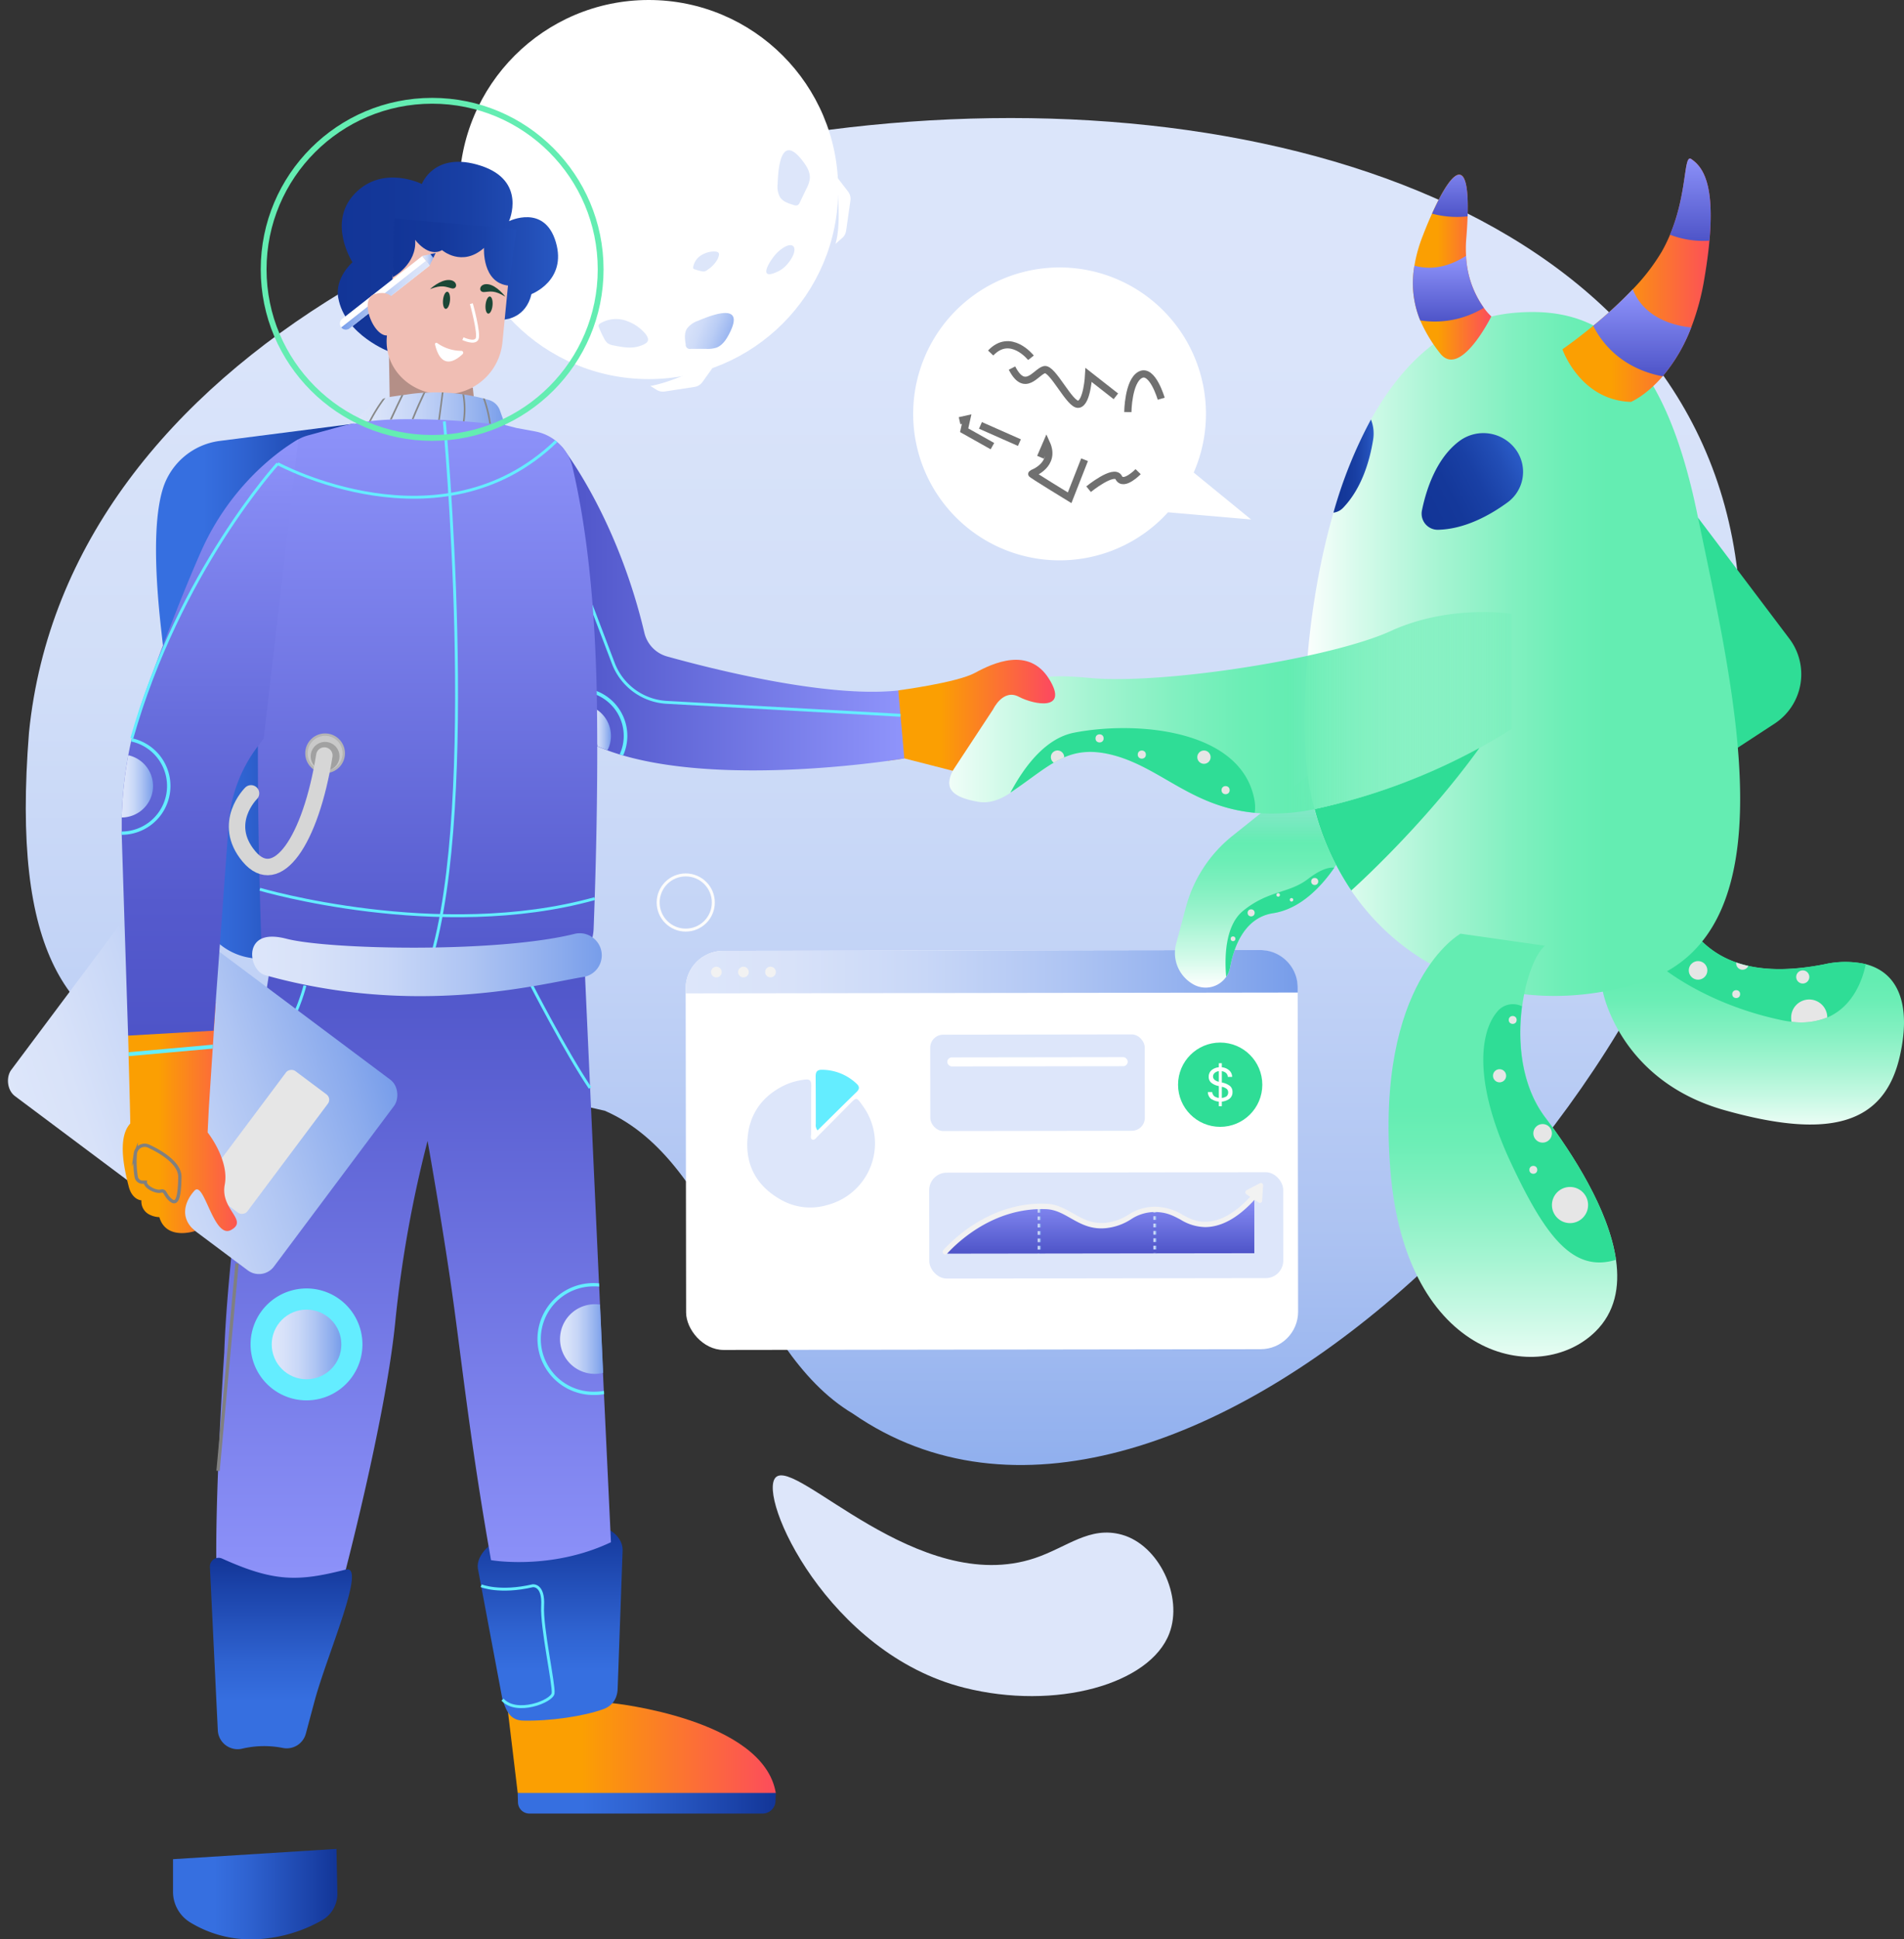 <svg xmlns="http://www.w3.org/2000/svg" xmlns:xlink="http://www.w3.org/1999/xlink" width="637.277" height="648.874" viewBox="0 0 637.277 648.874">
  <rect x="0" y="0" width="637.277" height="648.874" fill="#333333" stroke="none"/>
  <defs>
    <linearGradient id="linear-gradient" x1="0.5" y1="1" x2="0.5" gradientUnits="objectBoundingBox">
      <stop offset="0" stop-color="#779dea"/>
      <stop offset="0.1" stop-color="#91b0ee"/>
      <stop offset="0.23" stop-color="#adc3f2"/>
      <stop offset="0.38" stop-color="#c2d3f6"/>
      <stop offset="0.54" stop-color="#d1def8"/>
      <stop offset="0.72" stop-color="#dae4fa"/>
      <stop offset="1" stop-color="#dde6fa"/>
    </linearGradient>
    <linearGradient id="linear-gradient-2" x1="0.536" y1="1.306" x2="-0.362" y2="1.033" gradientUnits="objectBoundingBox">
      <stop offset="0" stop-color="#9cb7f0"/>
      <stop offset="0.03" stop-color="#9fb9f1"/>
      <stop offset="0.26" stop-color="#bacdf5"/>
      <stop offset="0.5" stop-color="#cedbf8"/>
      <stop offset="0.75" stop-color="#d9e3f9"/>
      <stop offset="1" stop-color="#dde6fa"/>
    </linearGradient>
    <linearGradient id="linear-gradient-3" y1="0.5" x2="1" y2="0.5" gradientUnits="objectBoundingBox">
      <stop offset="0" stop-color="#dde6fa"/>
      <stop offset="0.17" stop-color="#d8e2f9"/>
      <stop offset="0.39" stop-color="#c8d7f7"/>
      <stop offset="0.62" stop-color="#afc5f3"/>
      <stop offset="0.88" stop-color="#8babed"/>
      <stop offset="1" stop-color="#779dea"/>
    </linearGradient>
    <linearGradient id="linear-gradient-4" x1="0.5" y1="1" x2="0.5" gradientUnits="objectBoundingBox">
      <stop offset="0" stop-color="#4e54c8"/>
      <stop offset="1" stop-color="#8f94fb"/>
    </linearGradient>
    <linearGradient id="linear-gradient-5" x1="-0.01" y1="0.5" y2="0.5" xlink:href="#linear-gradient-3"/>
    <linearGradient id="linear-gradient-6" x1="-0.01" y1="0.5" y2="0.5" xlink:href="#linear-gradient-3"/>
    <linearGradient id="linear-gradient-7" x1="0.5" y1="1" x2="0.5" gradientUnits="objectBoundingBox">
      <stop offset="0" stop-color="#fff"/>
      <stop offset="0.13" stop-color="#d2fae9"/>
      <stop offset="0.29" stop-color="#a3f4d1"/>
      <stop offset="0.43" stop-color="#81f0c0"/>
      <stop offset="0.54" stop-color="#6ceeb6"/>
      <stop offset="0.62" stop-color="#64edb2"/>
    </linearGradient>
    <linearGradient id="linear-gradient-8" x1="0.5" y1="1" x2="0.5" gradientUnits="objectBoundingBox">
      <stop offset="0" stop-color="#fff"/>
      <stop offset="0.13" stop-color="#d2fae9"/>
      <stop offset="0.29" stop-color="#a3f4d1"/>
      <stop offset="0.43" stop-color="#81f0c0"/>
      <stop offset="0.54" stop-color="#6ceeb6"/>
      <stop offset="0.62" stop-color="#64edb2"/>
      <stop offset="1" stop-color="#64edb2" stop-opacity="0.2"/>
    </linearGradient>
    <linearGradient id="linear-gradient-9" x1="0" y1="0.5" x2="1" y2="0.5" xlink:href="#linear-gradient-7"/>
    <linearGradient id="linear-gradient-10" x1="0" y1="0.5" x2="1" y2="0.5" xlink:href="#linear-gradient-8"/>
    <linearGradient id="linear-gradient-11" x1="0.5" y1="1" x2="0.5" y2="0" xlink:href="#linear-gradient-7"/>
    <linearGradient id="linear-gradient-12" x1="-0.057" y1="0.744" x2="0.967" y2="0.239" gradientUnits="objectBoundingBox">
      <stop offset="0" stop-color="#123597"/>
      <stop offset="0.31" stop-color="#14389a"/>
      <stop offset="0.58" stop-color="#1940a5"/>
      <stop offset="0.83" stop-color="#224eb6"/>
      <stop offset="1" stop-color="#2a5bc7"/>
    </linearGradient>
    <linearGradient id="linear-gradient-13" x1="0" y1="0.5" x2="1" y2="0.5" xlink:href="#linear-gradient-12"/>
    <linearGradient id="linear-gradient-14" x1="0.001" y1="0.5" x2="1" y2="0.5" gradientUnits="objectBoundingBox">
      <stop offset="0" stop-color="#fb9f02"/>
      <stop offset="0.32" stop-color="#fb9f02"/>
      <stop offset="1" stop-color="#fc4c5c"/>
    </linearGradient>
    <linearGradient id="linear-gradient-15" x1="0" y1="0.5" y2="0.5" xlink:href="#linear-gradient-14"/>
    <linearGradient id="linear-gradient-16" x1="0.5" x2="0.5" xlink:href="#linear-gradient-4"/>
    <linearGradient id="linear-gradient-17" x1="0.5" x2="0.5" xlink:href="#linear-gradient-4"/>
    <linearGradient id="linear-gradient-18" x1="0.5" y1="1.001" x2="0.5" xlink:href="#linear-gradient-4"/>
    <linearGradient id="linear-gradient-19" x1="0.5" y1="0.999" x2="0.5" xlink:href="#linear-gradient-4"/>
    <linearGradient id="linear-gradient-20" x1="0" y1="0.5" x2="1" y2="0.5" xlink:href="#linear-gradient-12"/>
    <linearGradient id="linear-gradient-22" y1="0.497" x2="1" y2="0.497" gradientUnits="objectBoundingBox">
      <stop offset="0" stop-color="#123597"/>
      <stop offset="0.29" stop-color="#14389b"/>
      <stop offset="0.58" stop-color="#1a42a7"/>
      <stop offset="0.87" stop-color="#2452bc"/>
      <stop offset="1" stop-color="#2a5bc7"/>
    </linearGradient>
    <linearGradient id="linear-gradient-23" y1="0.499" x2="1" y2="0.499" gradientUnits="objectBoundingBox">
      <stop offset="0" stop-color="#779dea"/>
      <stop offset="0.12" stop-color="#8babed"/>
      <stop offset="0.38" stop-color="#afc5f3"/>
      <stop offset="0.61" stop-color="#c8d7f7"/>
      <stop offset="0.83" stop-color="#d8e2f9"/>
      <stop offset="1" stop-color="#dde6fa"/>
    </linearGradient>
    <linearGradient id="linear-gradient-24" x1="-0.001" y1="0.5" x2="1.271" y2="0.5" xlink:href="#linear-gradient-22"/>
    <linearGradient id="linear-gradient-25" x1="0" y1="0.5" y2="0.5" xlink:href="#linear-gradient-14"/>
    <linearGradient id="linear-gradient-26" x1="0" y1="0.5" x2="1" y2="0.5" xlink:href="#linear-gradient-4"/>
    <linearGradient id="linear-gradient-27" x1="-0.008" y1="0.499" x2="0.992" y2="0.499" xlink:href="#linear-gradient-3"/>
    <linearGradient id="linear-gradient-28" y1="0.5" x2="1" y2="0.5" gradientUnits="objectBoundingBox">
      <stop offset="0" stop-color="#366fe0"/>
      <stop offset="0.25" stop-color="#366fe0"/>
      <stop offset="0.45" stop-color="#2f63d1"/>
      <stop offset="0.84" stop-color="#1b43a9"/>
      <stop offset="1" stop-color="#123597"/>
    </linearGradient>
    <linearGradient id="linear-gradient-29" x1="0" y1="0.5" y2="0.5" xlink:href="#linear-gradient-14"/>
    <linearGradient id="linear-gradient-30" x1="0.5" y1="1" x2="0.5" y2="-0.001" xlink:href="#linear-gradient-28"/>
    <linearGradient id="linear-gradient-31" x1="0.5" y1="1" x2="0.5" gradientUnits="objectBoundingBox">
      <stop offset="0" stop-color="#8f94fb"/>
      <stop offset="1" stop-color="#4e54c8"/>
    </linearGradient>
    <linearGradient id="linear-gradient-32" x1="-0.001" y1="0.5" y2="0.5" xlink:href="#linear-gradient-28"/>
    <linearGradient id="linear-gradient-33" x1="0.024" y1="0.991" x2="0.976" y2="0.009" xlink:href="#linear-gradient-3"/>
    <linearGradient id="linear-gradient-34" x1="0" y1="0.5" y2="0.5" xlink:href="#linear-gradient-14"/>
    <linearGradient id="linear-gradient-35" x1="0.5" x2="0.5" xlink:href="#linear-gradient-4"/>
    <linearGradient id="linear-gradient-36" x1="0.5" y1="1" x2="0.5" gradientUnits="objectBoundingBox">
      <stop offset="0" stop-color="#4e54c8"/>
      <stop offset="0.22" stop-color="#555acd"/>
      <stop offset="0.53" stop-color="#676ddc"/>
      <stop offset="0.9" stop-color="#858af3"/>
      <stop offset="1" stop-color="#8f94fb"/>
    </linearGradient>
    <linearGradient id="linear-gradient-37" x1="0" y1="0.497" y2="0.497" xlink:href="#linear-gradient-3"/>
    <linearGradient id="linear-gradient-38" y1="0.5" y2="0.5" xlink:href="#linear-gradient-28"/>
    <linearGradient id="linear-gradient-40" x1="0" y1="0.5" y2="0.5" xlink:href="#linear-gradient-3"/>
    <linearGradient id="linear-gradient-41" x1="0.5" y1="1" x2="0.5" y2="-0.001" xlink:href="#linear-gradient-28"/>
    <linearGradient id="linear-gradient-42" x1="0" y1="0.501" y2="0.501" xlink:href="#linear-gradient-3"/>
    <linearGradient id="linear-gradient-44" x1="-0.004" y1="0.5" y2="0.5" xlink:href="#linear-gradient-3"/>
  </defs>
  <g id="_01_HEADER_ADV" data-name="01_HEADER_ADV" transform="translate(-0.51 -0.01)">
    <path id="Path" d="M572.485,195.227C561.945,328.977,383.165,507,276.865,433.5c-36.74-21.91-43.53-84.13-83.06-101.36-118.25-27.79-204.5,21.55-192.73-126.5C26.285-46.353,607.715-86.093,572.485,195.227Z" transform="translate(9.135 39.503)" fill="url(#linear-gradient)"/>
    <path id="Path-2" data-name="Path" d="M14.73.86S6.61,4.86,0,6.01L2.1,7.3a4,4,0,0,0,2.71.56l10-1.54a4,4,0,0,0,2.61-1.61L20.79,0l-6.1.9Z" transform="translate(218.19 123.14)" fill="#fff"/>
    <path id="Path-3" data-name="Path" d="M0,9.63,1.38,4.09s1.35,11.47-.64,18l2.28-2a3.94,3.94,0,0,0,1.29-2.4L5.75,7.59a4,4,0,0,0-.78-3L1.45,0Z" transform="translate(279.4 59.53)" fill="#fff"/>
    <circle id="Oval" cx="63.42" cy="63.42" r="63.42" transform="translate(154.22 0.01)" fill="#fff"/>
    <path id="Path-4" data-name="Path" d="M4.34,2.628A7.46,7.46,0,0,0,.65,5.278c-.93,1.54-.67,3.48-.39,5.26A1.37,1.37,0,0,0,1.92,12H7.01a9.81,9.81,0,0,0,3.54-.41c2-.75,3.26-2.68,4.24-4.57C20.24-3.4,10.02.2,4.34,2.628Z" transform="translate(229.76 104.732)" fill="url(#linear-gradient-2)"/>
    <path id="Path-5" data-name="Path" d="M.069,11.226a7.37,7.37,0,0,0,.81,4.5c1,1.5,2.86,2.1,4.58,2.61a1.88,1.88,0,0,0,1.3.05,1.86,1.86,0,0,0,.74-.93l2.2-4.58a9.75,9.75,0,0,0,1.14-3.37c.18-2.12-1-4.1-2.3-5.8C1.429-5.7.279,5.046.069,11.226Z" transform="translate(260.721 50.274)" fill="#dde6fa"/>
    <path id="Path-6" data-name="Path" d="M4.17,8.663a9.08,9.08,0,0,0,2.6-2c4.78-5.33,2.66-9.32-2.77-4.49C1.55,4.353-3.71,12.613,4.17,8.663Z" transform="translate(256.99 82.037)" fill="#dde6fa"/>
    <path id="Path-7" data-name="Path" d="M9.828.789a10.31,10.31,0,0,0-9.26.68,1.18,1.18,0,0,0-.56.63,1.26,1.26,0,0,0,.13.71,37.92,37.92,0,0,0,1.73,3.71A4.78,4.78,0,0,0,3.058,8.1a4.92,4.92,0,0,0,2,.73c2.84.58,5.84,1.14,8.6.25s3.81-1.81,2.05-4.11A14.28,14.28,0,0,0,9.828.789Z" transform="translate(200.842 106.751)" fill="#dde6fa"/>
    <path id="Path-8" data-name="Path" d="M3.228.981a5.92,5.92,0,0,0-3.21,4.26.65.65,0,0,0,.07.48.61.61,0,0,0,.35.21,20,20,0,0,0,2.26.65,2.55,2.55,0,0,0,1.13.08,2.73,2.73,0,0,0,1.08-.59,9.78,9.78,0,0,0,3.35-3.63c.68-1.59.65-2.33-1-2.44a8.16,8.16,0,0,0-4.03.98Z" transform="translate(232.492 84.149)" fill="#dde6fa"/>
    <rect id="Rectangle" width="204.84" height="133.53" rx="12.55" transform="translate(229.984 318.163) rotate(-0.08)" fill="#fff"/>
    <path id="Path-9" data-name="Path" d="M204.85,12.54v1.67L0,14.5V12.83A12.55,12.55,0,0,1,12.54.26L192.27,0a12.56,12.56,0,0,1,12.58,12.54Z" transform="translate(230 317.88)" fill="url(#linear-gradient-3)"/>
    <circle id="Oval-2" data-name="Oval" cx="1.79" cy="1.79" r="1.79" transform="translate(238.49 323.46)" fill="#f2f2f2"/>
    <circle id="Oval-3" data-name="Oval" cx="1.79" cy="1.79" r="1.79" transform="translate(247.55 323.45)" fill="#f2f2f2"/>
    <circle id="Oval-4" data-name="Oval" cx="1.79" cy="1.79" r="1.79" transform="translate(256.61 323.44)" fill="#f2f2f2"/>
    <rect id="Rectangle-2" data-name="Rectangle" width="71.8" height="32.24" rx="4.34" transform="translate(311.853 346.198) rotate(-0.08)" fill="#dde6fa"/>
    <rect id="Rectangle-3" data-name="Rectangle" width="60.4" height="3.03" rx="1.51" transform="translate(317.564 353.79) rotate(-0.08)" fill="#fff"/>
    <rect id="Rectangle-4" data-name="Rectangle" width="118.48" height="35.43" rx="5.85" transform="translate(311.507 392.369) rotate(-0.08)" fill="#dde6fa"/>
    <path id="Path-10" data-name="Path" d="M.01,20.26l102.88-.14V0l-2.42,3.72-7.62,5.6s-7,1.6-7.47,1.42L75.96,6.95l-8-1.5-6.8,2.23L55.85,10.8l-6.47-.52-6.47-2.3L36.27,4.71l-10.26.28L16.23,7.57,5.86,13.8,0,19.13Z" transform="translate(317.45 399.2)" fill="url(#linear-gradient-4)"/>
    <path id="Shape" d="M0,14.92v-.1H1v.1Zm0-1.33V12.35H1v1.24Zm0-2.47V9.88H1v1.24ZM0,8.65V7.41H1V8.65ZM0,6.18V4.94H1V6.18ZM0,3.71V2.47H1V3.71ZM0,1.24V0H1V1.24Z" transform="translate(386.58 404.45)" fill="url(#linear-gradient-5)"/>
    <path id="Shape-2" data-name="Shape" d="M0,14.91v-.09H1v.09Zm0-1.33V12.35H1v1.23Zm0-2.47V9.88H1V11.11ZM0,8.64V7.41H1V8.64ZM0,6.17V4.94H1V6.17ZM0,3.7V2.49H1V3.7ZM0,1.23V0H1V1.23Z" transform="translate(347.85 404.51)" fill="url(#linear-gradient-6)"/>
    <path id="Path-11" data-name="Path" d="M.829,20.556a.79.79,0,0,1-.58-.25.91.91,0,0,1,0-1.25c3.45-3.81,16.11-16.18,34.39-15.49,3.54.13,6.31,1.7,9,3.22,3.31,1.88,6.43,3.65,11.07,3.14a17.7,17.7,0,0,0,7.51-2.7,15.93,15.93,0,0,1,8.7-2.65h.06a17.92,17.92,0,0,1,9.38,2.73c2.21,1.18,4.31,2.3,7.45,2.3h0c5.2,0,10.58-3.14,16-9.32A.81.81,0,0,1,105,.236a.94.94,0,0,1,.05,1.26c-5.74,6.55-11.53,9.88-17.22,9.89h0a16.24,16.24,0,0,1-8.21-2.5c-2.46-1.31-4.78-2.56-8.68-2.54a14.41,14.41,0,0,0-7.96,2.47,19,19,0,0,1-8.13,2.9c-5.16.57-8.66-1.41-12.05-3.33-2.62-1.49-5.1-2.9-8.24-3-17.58-.65-29.8,11.27-33.12,14.94a.81.81,0,0,1-.61.23Z" transform="translate(316.021 399.184)" fill="#f2f2f2"/>
    <path id="Path-12" data-name="Path" d="M.415,2.4,4.865.072a.76.76,0,0,1,1.08.76l-.33,5.11a.75.75,0,0,1-1.15.61L.345,3.772A.81.81,0,0,1,.415,2.4Z" transform="translate(417.335 395.818)" fill="#f2f2f2"/>
    <path id="Path-13" data-name="Path" d="M21.382,10.426V18.1c0,.7-.37,1.69.4,2s1.27-.57,1.76-1.05c3.6-3.58,7.17-7.2,10.74-10.82,2.35-2.38,2.27-2.34,4.29.47a21.31,21.31,0,0,1-11.72,33.29,19.86,19.86,0,0,1-15.47-1.68c-9-5-12.64-12.92-11-22.9,1.22-7.32,5.79-12.64,12.73-15.76a22.41,22.41,0,0,1,6.1-1.59c1.8-.27,2.22.45,2.21,2C21.382,4.826,21.382,7.626,21.382,10.426Z" transform="translate(250.618 361.174)" fill="#dde6fa"/>
    <path id="Path-14" data-name="Path" d="M.63,20.283a2.86,2.86,0,0,1-.58-2.16c0-5.28,0-10.55-.05-15.83C0,.593.52-.047,2.28,0a16.93,16.93,0,0,1,11.35,4.59c1.12,1,1.12,1.82.05,2.86C9.33,11.673,5.03,15.943.63,20.283Z" transform="translate(273.51 357.937)" fill="#64edff"/>
    <circle id="Oval-5" data-name="Oval" cx="14.1" cy="14.1" r="14.1" transform="translate(394.81 348.83)" fill="#2fdd96"/>
    <path id="Shape-3" data-name="Shape" d="M3.67,14.38V12.856A5.307,5.307,0,0,1,1.3,12.04V12.1A2.921,2.921,0,0,1,0,9.66H1.44a2.329,2.329,0,0,0,.77,1.44,3.935,3.935,0,0,0,1.46.508V7.648L3.47,7.6A5.454,5.454,0,0,1,1.11,6.51a2.49,2.49,0,0,1-.82-2A2.761,2.761,0,0,1,1.4,2.2a4.43,4.43,0,0,1,2.27-.84V0h1V1.36a4.272,4.272,0,0,1,2.26.861A2.939,2.939,0,0,1,8.12,4.58H6.68A1.9,1.9,0,0,0,5.9,3.13a2.864,2.864,0,0,0-1.23-.468V6.441l.24.059A6.022,6.022,0,0,1,7.38,7.6a2.521,2.521,0,0,1,.86,2A2.733,2.733,0,0,1,7.03,12.04a5.3,5.3,0,0,1-2.36.815V14.38Zm1-2.762A3.935,3.935,0,0,0,6.21,11.1,1.681,1.681,0,0,0,6.8,9.79a1.574,1.574,0,0,0-.43-1.14A3.469,3.469,0,0,0,4.71,7.9l-.04-.01ZM2.36,3.18a1.593,1.593,0,0,0-.63,1.23,1.514,1.514,0,0,0,.44,1.07,3.123,3.123,0,0,0,1.5.718V2.651A2.705,2.705,0,0,0,2.36,3.18Z" transform="translate(404.79 355.74)" fill="#fff"/>
    <path id="Path-15" data-name="Path" d="M99.45,46.845c-5.14,23.11-23.48,28.25-58.7,18.34S0,25.525,0,25.525s19.45-36.27,28.62-22.34a33,33,0,0,0,3.12,4.06c9.43,10.5,24,12.76,42.37,9.15a31.62,31.62,0,0,1,13.81-.08C98.81,19.085,103.25,29.725,99.45,46.845Z" transform="translate(537 306.275)" fill="url(#linear-gradient-7)"/>
    <path id="Path-16" data-name="Path" d="M70.15,9.07c-1,4.85-4.06,14.05-12.81,17.82a23.3,23.3,0,0,1-12,1.46,34,34,0,0,1-3.71-.61C14.63,21.94,0,8.6,0,8.6L13.94,0A30.57,30.57,0,0,0,26.79,8.48a37,37,0,0,0,4,1.15c7.33,1.64,15.88,1.36,25.46-.52A31.62,31.62,0,0,1,70.15,9.07Z" transform="translate(554.85 313.52)" fill="#2fdd96"/>
    <path id="Path-17" data-name="Path" d="M3.664,0l30.56,40.48a19.74,19.74,0,0,1-4.95,28.41L8.7,82.34S-6.886,4.44,3.664,0Z" transform="translate(565.196 173.23)" fill="#2fdd96"/>
    <path id="Path-18" data-name="Path" d="M59.03,27.73a61.26,61.26,0,0,1-5.68,10.11c-4.44,6.43-11.39,13.83-20.53,15.24S19.89,63.52,18.46,71.22a7.92,7.92,0,0,1-1.3,3.14A8.35,8.35,0,0,1,6.34,76.97,12.06,12.06,0,0,1,0,66.36a12.23,12.23,0,0,1,.41-3.1L3.68,51.04A45.73,45.73,0,0,1,19.24,27.2L53.24,0Z" transform="translate(393.76 252.48)" fill="url(#linear-gradient-8)"/>
    <path id="Path-19" data-name="Path" d="M36.407.037c-4.44,6.43-11.39,13.83-20.53,15.24s-12.93,10.44-14.36,18.14a7.92,7.92,0,0,1-1.3,3.14c-.52-5.78-.6-17,5.67-22.1,8.66-7,15.33-5.69,21.84-10.74C31.3.967,34.357-.233,36.407.037Z" transform="translate(410.703 290.283)" fill="#2fdd96"/>
    <path id="Path-20" data-name="Path" d="M111.963,224.505c-38.77,11.74-76.09-1.06-96.4-31a91.53,91.53,0,0,1-14.28-36.65c-.36-2.17-.65-4.75-.87-7.68-1.38-18.72.46-51.78,9.23-82a152.51,152.51,0,0,1,12.55-31.16q1.08-2,2.23-3.85a91.66,91.66,0,0,1,5.36-7.89c10.1-13.32,23.3-22.5,40.37-24,26-2.27,49.15,8.57,61.26,67.26S164.063,208.735,111.963,224.505Z" transform="translate(437.177 104.405)" fill="url(#linear-gradient-9)"/>
    <path id="Path-21" data-name="Path" d="M1.81,20.08c-.61.14-1.21.25-1.81.37A89,89,0,0,0,12.25,47.66l.05.06S36.22,26.43,55.22,0A206,206,0,0,1,1.81,20.08Z" transform="translate(440.49 250.22)" fill="#2fdd96"/>
    <path id="Path-22" data-name="Path" d="M188.177.588s-20.64-3.31-40.44,5.77-76,18-100.7,15.69c-20.61-1.93-27.6.46-38.19,18.86-6.26,10.87-16.73,19.55.87,22.58,3.65.63,7.21-.65,10.74-3a.26.26,0,0,0,.09-.05c13.52-9.08,19.4-16.81,35.29-12.24,15.47,4.45,25.71,17,46.41,19a70.77,70.77,0,0,0,21.82-1.63,203.11,203.11,0,0,0,64.11-26.41" transform="translate(318.233 204.792)" fill="url(#linear-gradient-10)"/>
    <path id="Path-23" data-name="Path" d="M52.336,4.04c-3.13,2.63-6.33,10.56-7.62,20.25-1.58,11.9-.27,26.44,7.62,37,9.26,12.31,21.4,31.12,23.79,47.81,1.3,9.1-.32,17.59-6.92,24.06C50.5,151.5,5.746,142.7.616,79.23S24.086,0,24.086,0" transform="translate(465.264 312.4)" fill="url(#linear-gradient-11)"/>
    <path id="Path-24" data-name="Path" d="M.108,25.882c1.35-6.64,4.65-17.31,12.47-23.18a13.47,13.47,0,0,1,18.93,2.77l.2.28a12.66,12.66,0,0,1-3,17.47c-5.79,4.22-14.19,8.9-23.18,9.12a5.39,5.39,0,0,1-5.42-6.46Z" transform="translate(476.332 144.919)" fill="url(#linear-gradient-12)"/>
    <path id="Path-25" data-name="Path" d="M13.28,6.76C12.14,13.84,9.46,23.07,3.23,29.55A5.34,5.34,0,0,1,0,31.16,152.51,152.51,0,0,1,12.55,0,12.63,12.63,0,0,1,13.28,6.76Z" transform="translate(446.82 140.37)" fill="url(#linear-gradient-13)"/>
    <path id="Path-26" data-name="Path" d="M26.257,47.44s-10.44,21.1-17.19,12.29a48.82,48.82,0,0,1-6.61-11A32.79,32.79,0,0,1,.527,30.42a49.35,49.35,0,0,1,2.9-10.22c1-2.61,2-5,3-7.19,7.1-15.78,12.56-19.17,11.89.9-.07,2.19-.21,4.67-.44,7.44a40.25,40.25,0,0,0-.07,5.78,32.16,32.16,0,0,0,5.93,17.4A18.61,18.61,0,0,0,26.257,47.44Z" transform="translate(473.403 58.43)" fill="url(#linear-gradient-14)"/>
    <path id="Path-27" data-name="Path" d="M49.21,27.461c-.33,3.69-.89,7.9-1.7,12.68a82.25,82.25,0,0,1-4.4,16.36,55.92,55.92,0,0,1-9.57,16.35c-5.63,6.53-10.62,8.56-10.62,8.56C5.86,80.861,0,63.8,0,63.8s4.47-3.07,10.3-7.86a145.45,145.45,0,0,0,13.24-12.21,67.78,67.78,0,0,0,9.69-12.57,51.58,51.58,0,0,0,2.79-5.7c5.92-14.15,4.49-27.06,7.11-25.3C46.99,2.761,50.93,8.461,49.21,27.461Z" transform="translate(523.46 53.069)" fill="url(#linear-gradient-15)"/>
    <path id="Path-28" data-name="Path" d="M81.79,28.3c-20.7-1.91-30.94-14.51-46.41-19-7.37-2.11-12.59-1.59-17.41.49a31.58,31.58,0,0,0-3.42,1.75c-4.34,2.53-8.71,6.14-14.46,10a.26.26,0,0,1-.09.05c5-9.35,12.05-18.27,21.35-20.07,20.91-4.05,55.58-1.1,60.25,22.06A13.59,13.59,0,0,1,81.79,28.3Z" transform="translate(338.69 243.626)" fill="#2fdd96"/>
    <path id="Path-29" data-name="Path" d="M44.416,85.517c-14.52,4.51-23.76-8.21-35-32.07-13.21-28.06-10.18-44.29-5-50.62a6.78,6.78,0,0,1,8.52-2.12c-1.58,11.9-.27,26.44,7.62,37C29.886,50.017,42.026,68.827,44.416,85.517Z" transform="translate(496.974 335.983)" fill="#2fdd96"/>
    <path id="Path-30" data-name="Path" d="M32.81,12.77a55.92,55.92,0,0,1-9.57,16.35C9.02,26.4,2.57,17.36,0,12.21A145.45,145.45,0,0,0,13.24,0C17.16,9.83,27.32,12.2,32.81,12.77Z" transform="translate(533.76 96.8)" fill="url(#linear-gradient-16)"/>
    <path id="Path-31" data-name="Path" d="M13.21,27.461a30.77,30.77,0,0,1-13.21-2C5.92,11.311,4.49-1.6,7.11.161,10.99,2.761,14.93,8.461,13.21,27.461Z" transform="translate(559.46 53.069)" fill="url(#linear-gradient-17)"/>
    <path id="Path-32" data-name="Path" d="M23.737,17.4a31.53,31.53,0,0,1-21.28,4.2A32.79,32.79,0,0,1,.527,3.29c6.81,1.94,13-.54,17.28-3.29a32.16,32.16,0,0,0,5.93,17.4Z" transform="translate(473.403 85.6)" fill="url(#linear-gradient-18)"/>
    <path id="Path-33" data-name="Path" d="M11.89,13.91A32.12,32.12,0,0,1,0,13.01C7.1-2.77,12.56-6.16,11.89,13.91Z" transform="translate(479.83 58.48)" fill="url(#linear-gradient-19)"/>
    <circle id="Oval-6" data-name="Oval" cx="1.36" cy="1.36" r="1.36" transform="translate(367.18 245.7)" fill="#e6e6e6"/>
    <circle id="Oval-7" data-name="Oval" cx="1.36" cy="1.36" r="1.36" transform="translate(381.32 251.12)" fill="#e6e6e6"/>
    <circle id="Oval-8" data-name="Oval" cx="1.36" cy="1.36" r="1.36" transform="translate(409.36 263.02)" fill="#e6e6e6"/>
    <circle id="Oval-9" data-name="Oval" cx="0.8" cy="0.8" r="0.8" transform="translate(412.41 313.31)" fill="#e6e6e6"/>
    <circle id="Oval-10" data-name="Oval" cx="1.18" cy="1.18" r="1.18" transform="translate(418.09 304.25)" fill="#e6e6e6"/>
    <circle id="Oval-11" data-name="Oval" cx="1.18" cy="1.18" r="1.18" transform="translate(439.37 293.75)" fill="#e6e6e6"/>
    <circle id="Oval-12" data-name="Oval" cx="0.59" cy="0.59" r="0.59" transform="translate(427.73 298.84)" fill="#e6e6e6"/>
    <circle id="Oval-13" data-name="Oval" cx="0.59" cy="0.59" r="0.59" transform="translate(432.2 300.48)" fill="#e6e6e6"/>
    <circle id="Oval-14" data-name="Oval" cx="2.23" cy="2.23" r="2.23" transform="translate(401.25 251.11)" fill="#e6e6e6"/>
    <circle id="Oval-15" data-name="Oval" cx="6.05" cy="6.05" r="6.05" transform="translate(519.95 397.14)" fill="#e6e6e6"/>
    <path id="Path-34" data-name="Path" d="M12.122,5.912a23.3,23.3,0,0,1-12,1.46A5.86,5.86,0,0,1,0,6.182a6.047,6.047,0,1,1,12.09-.27Z" transform="translate(600.018 334.498)" fill="#e6e6e6"/>
    <circle id="Oval-16" data-name="Oval" cx="3.11" cy="3.11" r="3.11" transform="translate(513.72 376.09)" fill="#e6e6e6"/>
    <circle id="Oval-17" data-name="Oval" cx="3.11" cy="3.11" r="3.11" transform="translate(565.75 321.57)" fill="#e6e6e6"/>
    <circle id="Oval-18" data-name="Oval" cx="2.2" cy="2.2" r="2.2" transform="translate(500.22 357.74)" fill="#e6e6e6"/>
    <circle id="Oval-19" data-name="Oval" cx="2.2" cy="2.2" r="2.2" transform="translate(601.7 324.68)" fill="#e6e6e6"/>
    <circle id="Oval-20" data-name="Oval" cx="1.32" cy="1.32" r="1.32" transform="translate(505.5 339.94)" fill="#e6e6e6"/>
    <path id="Path-35" data-name="Path" d="M4.06,1.15A2.12,2.12,0,0,1,0,.32V0A37,37,0,0,0,4.06,1.15Z" transform="translate(581.62 322.04)" fill="#e6e6e6"/>
    <circle id="Oval-21" data-name="Oval" cx="1.32" cy="1.32" r="1.32" transform="translate(512.4 390.09)" fill="#e6e6e6"/>
    <circle id="Oval-22" data-name="Oval" cx="1.32" cy="1.32" r="1.32" transform="translate(580.3 331.3)" fill="#e6e6e6"/>
    <path id="Path-36" data-name="Path" d="M4.44,2.233a.27.27,0,0,1,0,.12A31.58,31.58,0,0,0,1.02,4.1a2.23,2.23,0,1,1,3.44-1.87Z" transform="translate(352.24 251.107)" fill="#e6e6e6"/>
    <path id="Path-37" data-name="Path" d="M113.121,84.332,93.9,68.632a49,49,0,1,0-8.6,13.29Z" transform="translate(306.149 89.488)" fill="#fff"/>
    <path id="Path-38" data-name="Path" d="M11.17,8.3s-2.94-10.14-7-8S0,12.767,0,12.767" transform="translate(378 125.113)" fill="none" stroke="#707070" stroke-miterlimit="10" stroke-width="2.42"/>
    <path id="Path-39" data-name="Path" d="M34.77,9.45,25.65,2.31s-.49,9.31-3.38,9.79S13.59-.15,10.83.53,4.36,8.53,0,0" transform="translate(339.23 123.16)" fill="none" stroke="#707070" stroke-miterlimit="10" stroke-width="2.42"/>
    <path id="Path-40" data-name="Path" d="M13.49,4.357S6.67-4.273,0,2.757" transform="translate(332.09 115.363)" fill="none" stroke="#707070" stroke-miterlimit="10" stroke-width="2.42"/>
    <path id="Path-41" data-name="Path" d="M0,5.86S8.54-1.07,10.1,2s6.49-2,6.49-2" transform="translate(364.86 157.82)" fill="none" stroke="#707070" stroke-miterlimit="10" stroke-width="2.42"/>
    <path id="Path-42" data-name="Path" d="M17.758,5.46l-5,12.74s-13.12-8-12.75-8.07,8.25-3,5-10.13l-2,4.64" transform="translate(345.762 148.36)" fill="none" stroke="#707070" stroke-miterlimit="10" stroke-width="2.42"/>
    <path id="Path-43" data-name="Path" d="M13.04,5.76,0,0" transform="translate(328.67 142.34)" fill="none" stroke="#707070" stroke-miterlimit="10" stroke-width="2.42"/>
    <path id="Path-44" data-name="Path" d="M11,9.04,1.54,3.72,2.37,0,0,.53" transform="translate(321.68 140.24)" fill="none" stroke="#707070" stroke-miterlimit="10" stroke-width="2.42"/>
    <path id="Path-45" data-name="Path" d="M.976.693c6.69-6.88,47.71,40.05,86.73,27,10.87-3.64,18.32-10.84,29.13-7.84,12.47,3.47,20.58,20.72,15.91,33-6.46,17.08-38.1,25.88-68.62,18.21C18.546,59.633-5.244,7.083.976.693Z" transform="translate(259.154 493.637)" fill="#dde6fa"/>
    <path id="Path-46" data-name="Path" d="M56.206,52.711s6.79-.49,8.64-8.45c0,0,11.95-4.51,8.15-17.39s-15.67-7-15.67-7,6.12-13.51-9.45-18.56-19.73,6.12-19.73,6.12-13-6.57-22.41,3.18-.8,23-.8,23-6,5.17-4.77,11.89c2.24,12.59,17.38,18.16,17.38,18.16Z" transform="translate(113.554 54.139)" fill="url(#linear-gradient-20)"/>
    <path id="Path-47" data-name="Path" d="M0,0,.3,17.53l28.94,4.2L28.06,10.38C19.57,12.8,4.36,6.4,0,0Z" transform="translate(130.7 119.27)" fill="#b48f87"/>
    <path id="Path-48" data-name="Path" d="M3.916,0,.086,38.84c-1.24,12.76,11.2,22.26,24.6,18.78a19.29,19.29,0,0,0,14.1-16.92l3.62-36.93Z" transform="translate(129.914 73.62)" fill="#f0beb4"/>
    <path id="Path-49" data-name="Path" d="M3.277,24.18l26.77-21L27.547,0,.777,21a2,2,0,0,0-.34,2.83h0a2,2,0,0,0,2.84.35Z" transform="translate(114.283 85.68)" fill="#fff"/>
    <path id="Path-50" data-name="Path" d="M2.5,4.14,3.72,1.59,4.49,0,2.75.37,0,.96,2.5,4.14Z" transform="translate(141.83 84.68)" fill="url(#linear-gradient-3)"/>
    <path id="Path-51" data-name="Path" d="M.97,1.59,1.74,0,0,.37.97,1.59Z" transform="translate(144.58 84.68)" fill="url(#linear-gradient-22)"/>
    <path id="Path-52" data-name="Path" d="M2.84,22.6l26.77-21L28.36,0,0,22.3H0a2,2,0,0,0,2.84.3Z" transform="translate(114.72 87.26)" fill="url(#linear-gradient-23)"/>
    <path id="Path-53" data-name="Path" d="M8.954,11.614a2.69,2.69,0,0,1-1.75,2.46C2.334,15.7-3.216,2.074,2.284.4c3.09-.92,4.85-.12,5.84.9a4.48,4.48,0,0,1,1.16,3.31Z" transform="translate(123.576 98.046)" fill="#f0beb4"/>
    <ellipse id="Oval-23" data-name="Oval" cx="2.88" cy="1.17" rx="2.88" ry="1.17" transform="translate(148.511 103.24) rotate(-84.41)" fill="#1b4736"/>
    <ellipse id="Oval-24" data-name="Oval" cx="2.88" cy="1.17" rx="2.88" ry="1.17" transform="translate(162.752 104.832) rotate(-84.41)" fill="#1b4736"/>
    <path id="Path-54" data-name="Path" d="M2.82,0S5.63,10.12,4.71,11.81,0,11.7,0,11.7" transform="translate(155.46 101.62)" fill="none" stroke="#fff" stroke-miterlimit="10" stroke-width="1"/>
    <path id="Path-55" data-name="Path" d="M.42,0,0,19.66S8.13,15.29,7.46,7.15c0,0,4.4,6.1,9,3.45,0,0,6.65,5.83,14.05-.73,0,0-.74,11.82,8.37,12.63L41.37,3.58Z" transform="translate(132 73.09)" fill="url(#linear-gradient-24)"/>
    <path id="Path-56" data-name="Path" d="M3.49,10.235s19.62-2.57,25.68-5.87,18-8.8,24.76,2-4.77,8.8-10.09,6-8.62,4.22-8.62,4.22L21.7,37.135,5.51,32.985,0,33.795V18.375Z" transform="translate(297.68 220.765)" fill="url(#linear-gradient-25)"/>
    <path id="Path-57" data-name="Path" d="M114.77,104.46s-57.48,9.62-94.11-1c-.4-.1-.78-.22-1.17-.34-1.41-.43-2.79-.89-4.13-1.39-1.15-.43-2.28-.88-3.37-1.35l-1.56-13-.57-4.79-.15-1.27L0,0S18.4,22.85,27.76,62.38a10.8,10.8,0,0,0,7.55,7.93c15,4.18,53.58,14,77.44,11.4Z" transform="translate(188.42 149.32)" fill="url(#linear-gradient-26)"/>
    <path id="Path-58" data-name="Path" d="M0,0,17.36,45.62A20.33,20.33,0,0,0,35.25,58.7l78.24,4.33" transform="translate(188.42 176.3)" fill="none" stroke="#64edff" stroke-miterlimit="10" stroke-width="0.97"/>
    <path id="Path-59" data-name="Path" d="M0,0,.15,1.27a14.91,14.91,0,0,1,11,14.36,14.66,14.66,0,0,1-1.37,6.21c.39.12.77.24,1.17.34a15.9,15.9,0,0,0,1.4-6.55A16.09,16.09,0,0,0,0,0Z" transform="translate(198.13 230.57)" fill="#64edff"/>
    <path id="Path-60" data-name="Path" d="M6.1,9.53a10.4,10.4,0,0,1-1.17,4.82c-1.15-.43-2.28-.88-3.37-1.35L0,0A10.58,10.58,0,0,1,6.1,9.53Z" transform="translate(198.9 236.67)" fill="url(#linear-gradient-27)"/>
    <path id="Path-61" data-name="Path" d="M86.38,2.444l-.08,2.67a4.34,4.34,0,0,1-4.34,4.21H3.9a3.81,3.81,0,0,1-3.81-3.7L0,2.444S70.43-3.056,86.38,2.444Z" transform="translate(173.79 597.456)" fill="url(#linear-gradient-28)"/>
    <path id="Path-62" data-name="Path" d="M95.33,80.61H8.95L7.34,67.17h0L6.28,58.39,0,6.04,17.66,4.23,40.16,0l.5,50.56S91.21,55.76,95.33,80.61Z" transform="translate(164.84 519.29)" fill="url(#linear-gradient-29)"/>
    <path id="Path-63" data-name="Path" d="M42.09,61.368c-6.43,2.36-17.82,4.06-26.88,3.85-4.22-.1-5.54-2.92-6.91-7l-8.26-44c-.56-4.57,4.89-9.6,9.61-10.07l27.44-4c5.2-.95,11.37,2.78,11.42,7.91l-1.65,45.95C46.89,57.4,45.42,60.138,42.09,61.368Z" transform="translate(160.4 510.472)" fill="url(#linear-gradient-30)"/>
    <path id="Path-64" data-name="Path" d="M132.105,196.54c-20.1,9.54-40.14,6-40.14,6-6.32-35.77-8.94-59.19-12.24-83.77s-9-56.49-9-56.49a401.69,401.69,0,0,0-10.81,60.53c-3.3,33.37-18,88.4-18,88.4-20.27,5.13-41.81-3.67-41.81-3.67-.73-25.67,2.57-74.47,2.57-74.47,1.46-43.28,15.3-128.6,15.3-128.6L123.105,0l5,109.92.06,1.1.27,6,1,22.83.27,6,.06,1.1Z" transform="translate(72.895 319.46)" fill="url(#linear-gradient-31)"/>
    <path id="Path-65" data-name="Path" d="M0,0S11.62,22.63,19.84,34.85" transform="translate(178.16 329.15)" fill="none" stroke="#64edff" stroke-miterlimit="10" stroke-width="0.97"/>
    <path id="Path-66" data-name="Path" d="M15.63,0S11.09,21.45,0,24" transform="translate(87.48 327.63)" fill="none" stroke="#64edff" stroke-miterlimit="10" stroke-width="0.97"/>
    <path id="Path-67" data-name="Path" d="M66.2,0,21.27,5.76a23,23,0,0,0-19,16.05C-.95,32.31-.37,50.1,1.69,68.55,4.5,93.64,9.6,138.37,14.08,161.9a21,21,0,0,0,17,16.73L49.6,181.9Z" transform="translate(52.73 141.78)" fill="url(#linear-gradient-32)"/>
    <rect id="Rectangle-5" data-name="Rectangle" width="109.82" height="79.66" rx="6.25" transform="translate(48.228 299.215) rotate(36.8)" fill="url(#linear-gradient-33)"/>
    <rect id="Rectangle-6" data-name="Rectangle" width="49.43" height="17.49" rx="2.2" transform="translate(111.578 367.51) rotate(126.8)" fill="#e6e6e6"/>
    <path id="Path-68" data-name="Path" d="M36.277,76.28c-5.91,3.25-9-16.75-12.28-13.13s-5.06,9.16.25,13.48c0,0-9.65,3.37-12-4.63a7.63,7.63,0,0,1-3-.71,4.9,4.9,0,0,1-3-4.91s-3.12-.07-4.28-4.75c-1.22-4.87-4-16,.53-20.92.08-.1-.29-13.91-.54-22.57V16.82c-.09-3.28-.15-5.55-.15-5.55L31.117,0,30.2,14.29l-.09,1.32-1.3,19.93-.4,8.11s7.31,9.16,5.73,17.49S42.187,73,36.277,76.28Z" transform="translate(41.593 335.24)" fill="url(#linear-gradient-34)"/>
    <path id="Path-69" data-name="Path" d="M.128,2.715A3.15,3.15,0,0,1,4.578.295c3.74,1.74,10.5,5.56,10.44,10.34-.09,6.61-.89,9.54-3.06,7.71s-1.62-3.4-3.36-3-5.23-1.47-5.13-3h-.86A2.15,2.15,0,0,1,.4,10.5a31.17,31.17,0,0,1-.27-7.79Z" transform="translate(45.692 383.195)" fill="none" stroke="gray" stroke-miterlimit="10" stroke-width="1.1"/>
    <path id="Path-70" data-name="Path" d="M86.547,7.43l6.27,1.16a15.8,15.8,0,0,1,12.49,11.95c4.72,20.07,7.71,46.08,8.18,79.33.42,30.29-.55,60.63-1.11,75.09a15,15,0,0,1-9.26,13.3c-13.37,5.57-42.35,13.31-90.11,5.29a14.2,14.2,0,0,1-11.83-13.48c-1.16-33.13-3.63-129.47,5.8-160.7a14.07,14.07,0,0,1,9.81-9.45L28.4,6.74,57.307,0Z" transform="translate(86.823 135.77)" fill="url(#linear-gradient-35)"/>
    <path id="Path-71" data-name="Path" d="M59.11,0,47.52,100.11,45.33,103a48.34,48.34,0,0,0-9.58,26.41l-5,68.45L2.14,199.51,0,132.36v-5.81a133.3,133.3,0,0,1,2.19-20.83c.28-1.54.6-3.07.94-4.6.08-.36.16-.73.25-1.08a132.83,132.83,0,0,1,4.77-16c5.33-14.5,12.36-32.92,18.46-46.66C38.36,11,59.11,0,59.11,0Z" transform="translate(41.25 147)" fill="url(#linear-gradient-36)"/>
    <path id="Path-72" data-name="Path" d="M4.69,0S16.51,127.09,0,180.58" transform="translate(144.54 141)" fill="none" stroke="#64edff" stroke-miterlimit="10" stroke-width="0.97"/>
    <path id="Path-73" data-name="Path" d="M50.71,11.064s-1.82-.24-4.81-.57l-.56-.05c-2.24-.24-5.07-.51-8.25-.76l-.56-.05c-2.41-.17-5-.35-7.72-.47h-.55c-2.68-.13-5.46-.2-8.24-.21h-.59c-2.26,0-4.51,0-6.71.13h-.63c-2.19.1-4.33.26-6.35.5l-.66.11c-1.79.21-3.5.49-5.08.83l2.87-3.47a16.09,16.09,0,0,1,6.81-4.83c.3-.12.61-.22.91-.31a16.5,16.5,0,0,1,2.39-.54l3-.43.66-.08,1.58-.23c1.7-.26,3.41-.42,5.13-.53h.62a53.53,53.53,0,0,1,5.52-.06,5.06,5.06,0,0,1,.55,0,59,59,0,0,1,6.35.59,1.481,1.481,0,0,1,.58.08,58.72,58.72,0,0,1,6.28,1.28c.22.05.44.11.65.18l1.29.35a5.57,5.57,0,0,1,3.74,3.53Z" transform="translate(118.92 131.306)" fill="url(#linear-gradient-37)"/>
    <path id="Path-74" data-name="Path" d="M0,3.43V14.3A12,12,0,0,0,5.78,24.6a38.9,38.9,0,0,0,21.27,5.65,48.77,48.77,0,0,0,22.8-6.37A10.14,10.14,0,0,0,55,14.82L54.71,0Z" transform="translate(58.42 618.62)" fill="url(#linear-gradient-38)"/>
    <path id="Path-75" data-name="Path" d="M46.2,42.13,41.939,58l12,30.06a12.07,12.07,0,0,1-4.73,14.66l-3.36,2.13A35.86,35.86,0,0,1,3.3,102a9.38,9.38,0,0,1-2.24-11.47l16.36-31.61-1-19.82L14.579,0c13.7,21.28,44.56-7,41.82,3.67C54.739,10.11,49.839,28.51,46.2,42.13Z" transform="translate(58.421 527)" fill="url(#linear-gradient-25)"/>
    <circle id="Oval-25" data-name="Oval" cx="56.4" cy="56.4" r="56.4" transform="translate(88.75 33.73)" fill="none" stroke="#64edb2" stroke-miterlimit="10" stroke-width="1.95"/>
    <path id="Path-76" data-name="Path" d="M0,3.066S3.45-.154,6.45.006,9.3,3.3,7.24,2.8,4.12,1.476,0,3.066Z" transform="translate(144.42 93.684)" fill="#1b4736"/>
    <path id="Path-77" data-name="Path" d="M8.411,4.192S5.581.412,2.6.032s-3.39,2.74-1.28,2.61S4.631,1.922,8.411,4.192Z" transform="translate(161.239 95.078)" fill="#1b4736"/>
    <path id="Path-78" data-name="Path" d="M5.52,0A58.39,58.39,0,0,0,.66,7.7L0,7.83A53.08,53.08,0,0,1,4.6.36,4.6,4.6,0,0,1,5.52,0Z" transform="translate(124 133.17)" fill="#878787"/>
    <path id="Path-79" data-name="Path" d="M4.53,0c-1,2-2.58,5.34-3.9,8.23H0C1.29,5.43,2.86,2.16,3.87.06Z" transform="translate(131.01 132.12)" fill="#878787"/>
    <path id="Path-80" data-name="Path" d="M4.52,0C3.7,1.74,1.96,5.49.59,8.88H0c1.32-3.31,3-7,3.9-8.86Z" transform="translate(138.35 131.34)" fill="#878787"/>
    <path id="Path-81" data-name="Path" d="M1.76,0c-.23,1.83-.73,5.71-1.21,9.17H0c.48-3.45,1-7.31,1.21-9.16A5.06,5.06,0,0,1,1.76,0Z" transform="translate(147.18 131.297)" fill="#878787"/>
    <path id="Path-82" data-name="Path" d="M.72,9.1.16,9.05A27.15,27.15,0,0,0,0,0,1.481,1.481,0,0,1,.58.08,27.36,27.36,0,0,1,.72,9.1Z" transform="translate(155.28 131.9)" fill="#878787"/>
    <path id="Path-83" data-name="Path" d="M2.67,8.55,2.11,8.5A42.46,42.46,0,0,0,0,0C.22.05.44.11.65.18A41.74,41.74,0,0,1,2.67,8.55Z" transform="translate(162.15 133.25)" fill="#878787"/>
    <path id="Path-84" data-name="Path" d="M0,7.52S54.61,37.25,93.23,0" transform="translate(93.45 147.62)" fill="none" stroke="#64edff" stroke-miterlimit="10" stroke-width="0.97"/>
    <path id="Path-85" data-name="Path" d="M0,0S59.86,17.65,112.08,3.13" transform="translate(87.48 297.54)" fill="none" stroke="#64edff" stroke-miterlimit="10" stroke-width="0.97"/>
    <path id="Path-86" data-name="Path" d="M4.4,14.045c-3.6-1-5.48-6.5-3.76-9.83,1.24-2.4,4.2-4.08,10.84-2.37,14.13,3.65,70.4,4.84,96.45-1.64a7.27,7.27,0,0,1,7.17,2.26l.06.06a7.33,7.33,0,0,1,1.21,7.86h0a7.29,7.29,0,0,1-5.51,4.24C96.825,16.885,55.085,28.205,4.4,14.045Z" transform="translate(84.915 312.255)" fill="url(#linear-gradient-40)"/>
    <circle id="Oval-26" data-name="Oval" cx="6.65" cy="6.65" r="6.65" transform="translate(102.67 245.4)" fill="#b5b5b5"/>
    <circle id="Oval-27" data-name="Oval" cx="5.85" cy="5.85" r="5.85" transform="translate(103.47 246.2)" fill="#c9c9c9"/>
    <circle id="Oval-28" data-name="Oval" cx="4.82" cy="4.82" r="4.82" transform="translate(104.5 248.24)" fill="#a1a1a1"/>
    <path id="Path-87" data-name="Path" d="M4.689,12.66s-10.06,9.9-.71,21.09S24.639,28.61,29.229,0" transform="translate(79.841 252.79)" fill="none" stroke="#d6d6d6" stroke-linecap="round" stroke-miterlimit="10" stroke-width="5.5"/>
    <path id="Path-88" data-name="Path" d="M45.482,3.926c7.16-1.84-6.41,28.84-10.45,44-1.12,4.16-2.12,7.91-2.92,10.89a6.62,6.62,0,0,1-7.69,4.8,32.12,32.12,0,0,0-13.72.26,6.64,6.64,0,0,1-8.06-6.19L2,44.5,0,3.016A2.9,2.9,0,0,1,4.092.256C21.422,8.076,29.462,8.046,45.482,3.926Z" transform="translate(70.768 521.224)" fill="url(#linear-gradient-41)"/>
    <path id="Path-89" data-name="Path" d="M3.43,0c-.09.35-.17.72-.25,1.08a15.24,15.24,0,0,1,11.955,16.5A15.24,15.24,0,0,1,0,31.22v1.1A16.34,16.34,0,0,0,3.43,0Z" transform="translate(41.2 247)" fill="#64edff"/>
    <path id="Path-90" data-name="Path" d="M10.48,10.3A10.53,10.53,0,0,1,0,20.83,133.3,133.3,0,0,1,2.19,0a10.53,10.53,0,0,1,8.29,10.3Z" transform="translate(41.25 252.7)" fill="url(#linear-gradient-42)"/>
    <path id="Path-91" data-name="Path" d="M48.82,0S15.82,36.17,0,91.9" transform="translate(44.63 155.14)" fill="none" stroke="#64edff" stroke-miterlimit="10" stroke-width="0.97"/>
    <path id="Path-92" data-name="Path" d="M28.19,0,28.1,1.32,0,3.85V2.53Z" transform="translate(43.58 349.53)" fill="#64edff"/>
    <path id="Shape-4" data-name="Shape" d="M1.427,25.889a18.72,18.72,0,1,1,17.3,11.552A18.721,18.721,0,0,1,1.427,25.889Z" transform="translate(84.379 431.099)" fill="#64edff"/>
    <circle id="Oval-29" data-name="Oval" cx="11.65" cy="11.65" r="11.65" transform="translate(91.46 438.18)" fill="url(#linear-gradient-3)"/>
    <path id="Path-93" data-name="Path" d="M22.253,36.065a18.52,18.52,0,0,1-3.1.27,17.62,17.62,0,1,1,0-35.23,10.906,10.906,0,0,1,1.51.07L20.6.075c-.47,0-1-.07-1.45-.07a18.72,18.72,0,1,0,0,37.43,18.29,18.29,0,0,0,3.16-.27Z" transform="translate(180.407 429.305)" fill="#64edff"/>
    <path id="Path-94" data-name="Path" d="M14.435,22.96a12,12,0,0,1-2.83.34A11.65,11.65,0,1,1,13.385.13Z" transform="translate(187.955 436.38)" fill="url(#linear-gradient-44)"/>
    <path id="Path-95" data-name="Path" d="M0,69.37,6.35,0" transform="translate(73.49 422.75)" fill="none" stroke="gray" stroke-miterlimit="10" stroke-width="1.1"/>
    <path id="Path-96" data-name="Path" d="M.733.09a14,14,0,0,0,8.08,2.6.63.63,0,0,1,.44,1.08C7.063,5.87,2.113,9.38.013.57A.46.46,0,0,1,.733.09Z" transform="translate(146.107 114.7)" fill="#fff"/>
    <circle id="Oval-30" data-name="Oval" cx="9.23" cy="9.23" r="9.23" transform="translate(220.8 292.74)" fill="none" stroke="#fcfcfc" stroke-miterlimit="10" stroke-width="1"/>
    <path id="Path-97" data-name="Path" d="M0,.007s6.13,2.58,17.28,0c0,0,3.71-.5,3.3,6.72s3.92,26.61,3.5,29.29S11.87,43.3,7.15,38.107" transform="translate(161.55 530.563)" fill="none" stroke="#64edff" stroke-miterlimit="10" stroke-width="0.97"/>
  </g>
</svg>
